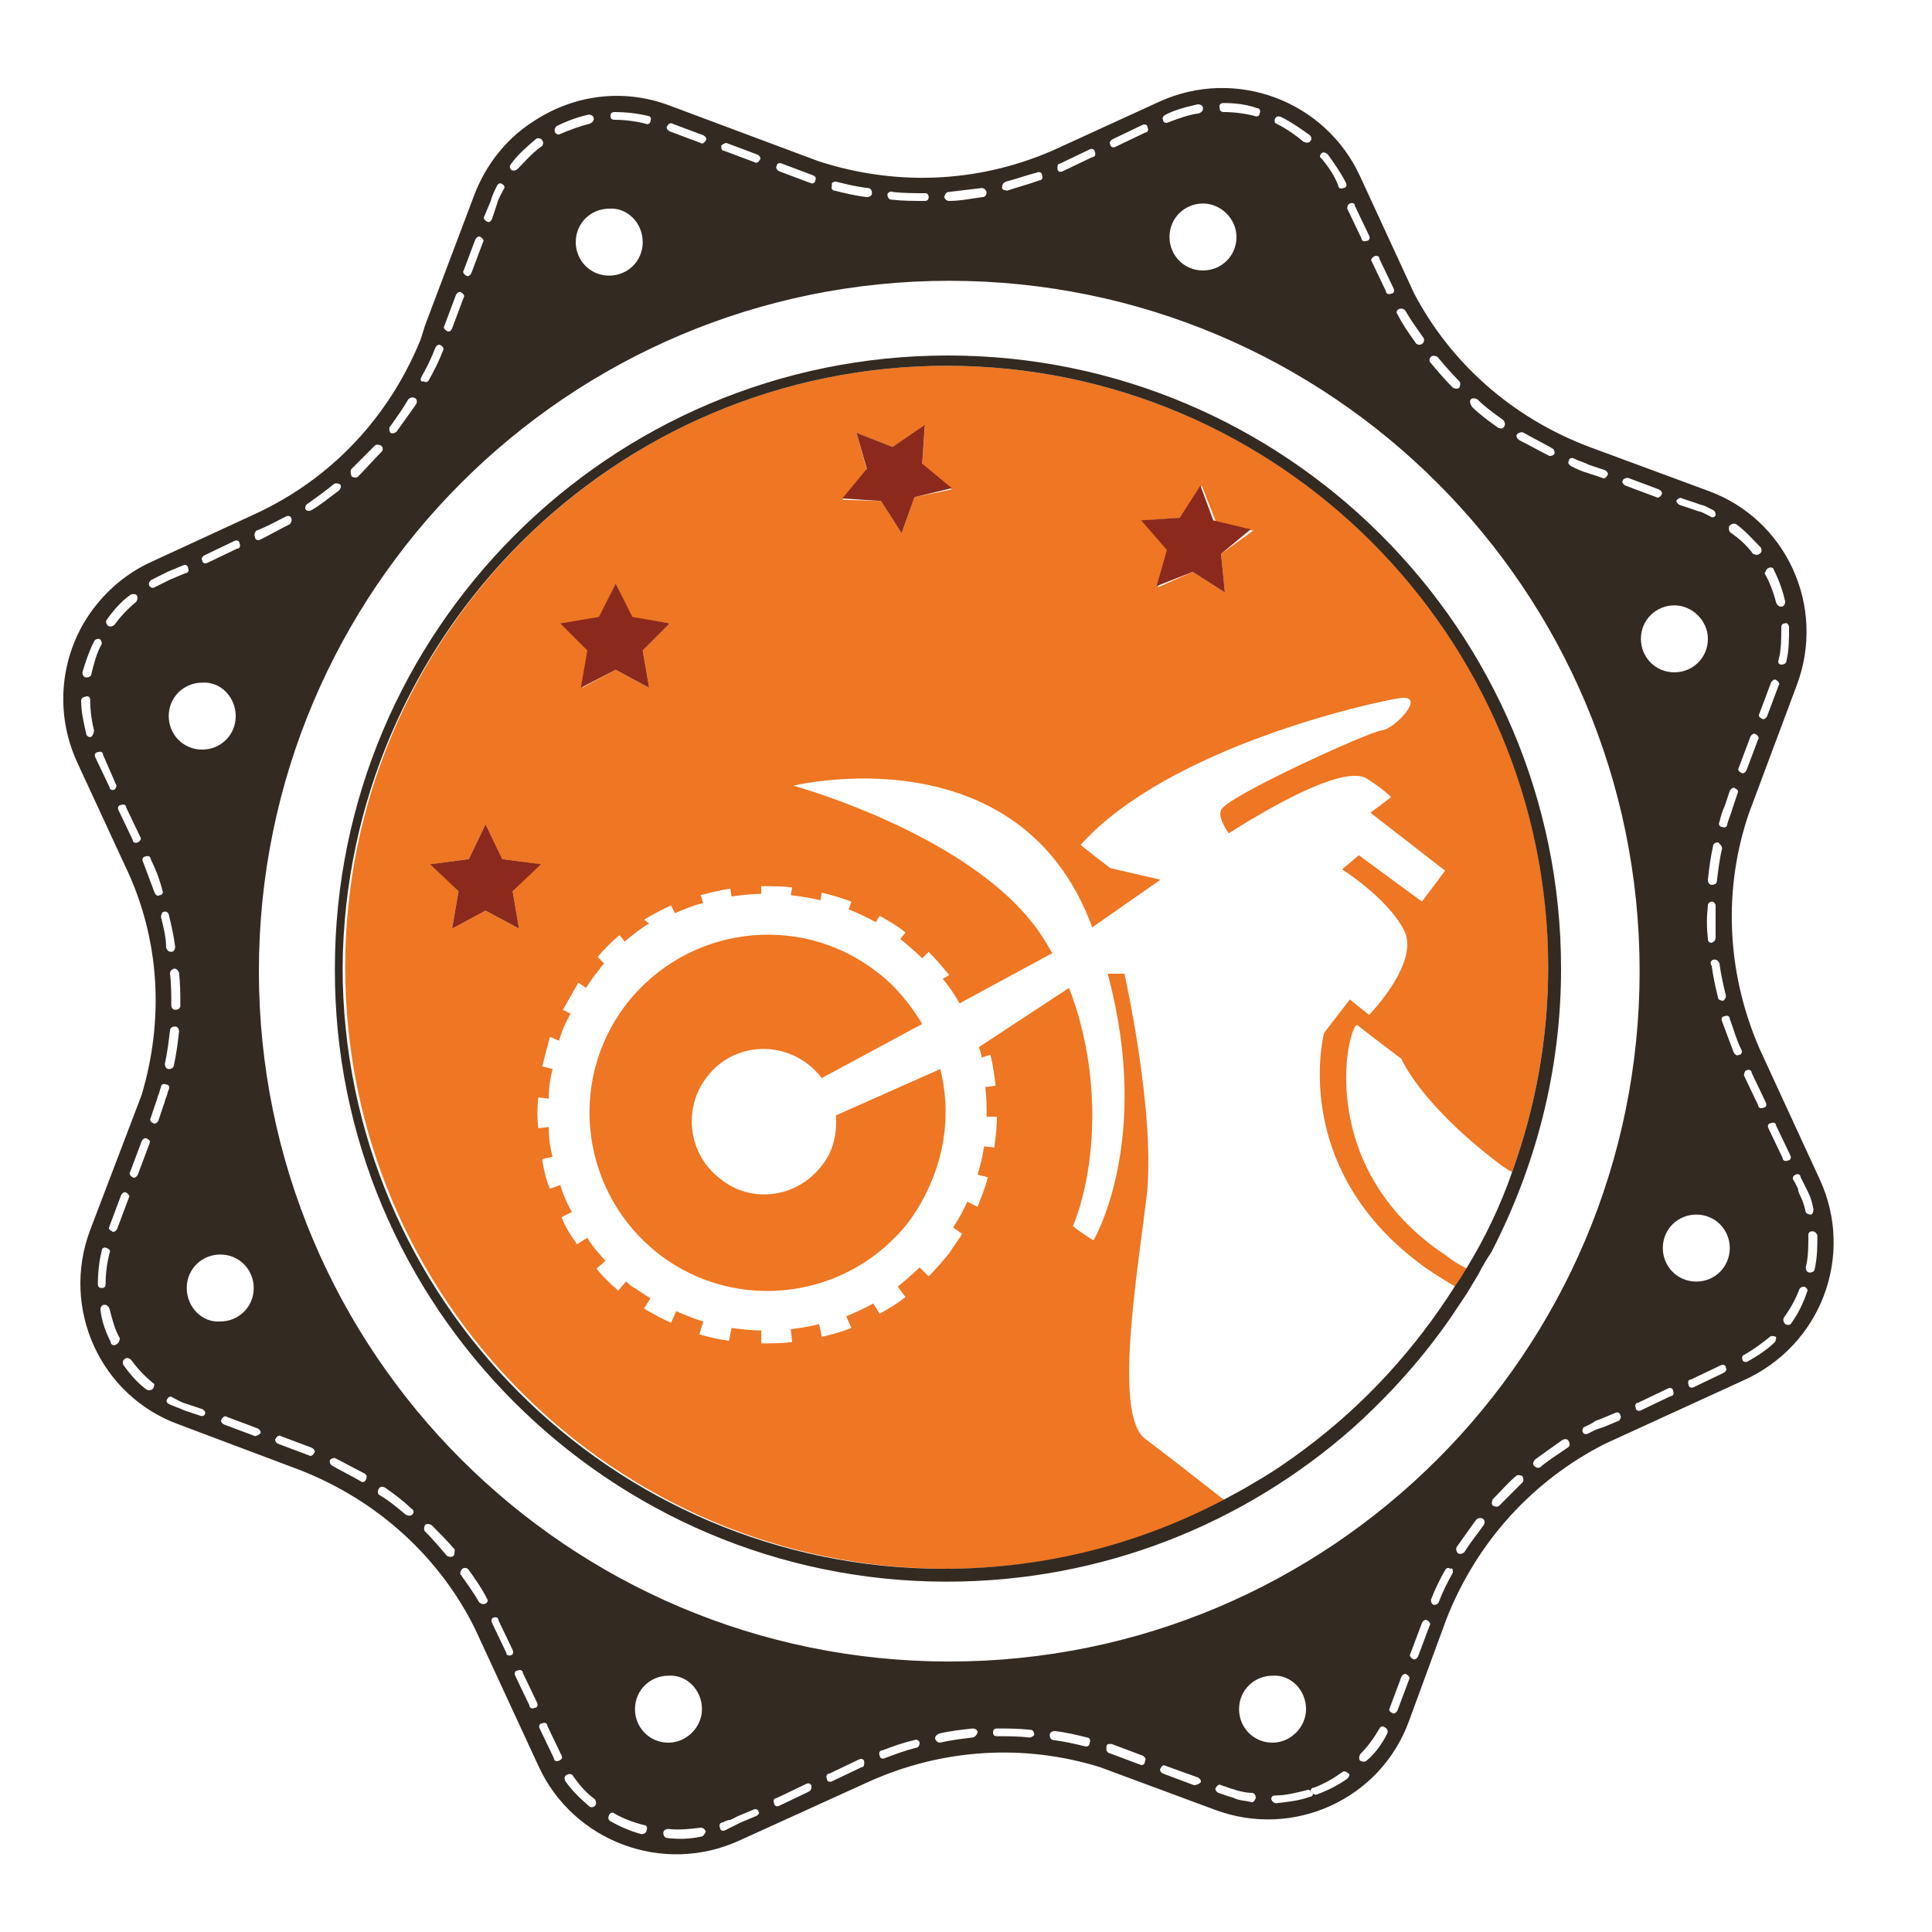 <?xml version="1.0" encoding="utf-8"?>
<!-- Generator: Adobe Illustrator 18.1.0, SVG Export Plug-In . SVG Version: 6.00 Build 0)  -->
<svg version="1.1" id="Layer_1" xmlns="http://www.w3.org/2000/svg" xmlns:xlink="http://www.w3.org/1999/xlink" x="0px" y="0px"
	 viewBox="0 0 150 150" enable-background="new 0 0 150 150" xml:space="preserve">
<g>
	<path fill="#EF7622" d="M101.5,112.6c-1.3,0.8-2.6,1.6-3.9,2.6C98.9,114.4,100.2,113.5,101.5,112.6z"/>
	<path fill="#EF7622" d="M62.7,82.6c0.4,0.3,0.8,0.7,1.1,1.1l7.8-4.2c-0.9-1.5-2.1-3-3.6-4.1c-6-4.6-14.7-3.5-19.4,2.6
		c-4.6,6-3.5,14.7,2.6,19.4c6,4.6,14.7,3.5,19.4-2.6C73.2,91.2,74,86.9,73,83l-8.1,3.6c0.1,1.4-0.2,2.8-1.1,3.9
		c-1.9,2.5-5.5,3-7.9,1c-2.5-1.9-2.9-5.5-1-7.9C56.7,81.2,60.2,80.7,62.7,82.6z"/>
	<path fill="#EF7622" d="M73.5,28.4c-25.8,0-46.7,21-46.7,46.7c0,25.8,21,46.7,46.7,46.7c7.8,0,15.2-1.9,21.6-5.3
		c-2.3-1.8-5-3.9-6.2-4.8c-2.4-1.8-0.7-12.2,0.1-18.6c0.8-6.4-1.7-17.5-1.7-17.5s0,0,0,0L86,75.6c3.5,13-1.1,20.7-1.1,20.7
		s-0.7-0.4-1.6-1.1c1.7-4.1,2.4-11.5-0.3-18.5l-7,4.6c0.1,0.3,0.2,0.5,0.2,0.8l0.7-0.2c0.2,0.8,0.3,1.6,0.4,2.4l-0.8,0.1
		c0.1,0.8,0.1,1.5,0.1,2.3l0.8,0c0,0.8-0.1,1.6-0.2,2.4L76.4,89c-0.1,0.8-0.3,1.5-0.5,2.2l0.8,0.2c-0.2,0.8-0.5,1.5-0.8,2.3
		l-0.8-0.4c-0.3,0.7-0.7,1.4-1.1,2l0.7,0.5c-0.3,0.5-0.7,1-1,1.5c-0.5,0.6-1,1.2-1.6,1.8l-0.7-0.7c-0.5,0.5-1.1,1-1.7,1.5l0.6,0.8
		c-0.6,0.5-1.3,0.9-2,1.3l-0.5-0.8c-0.7,0.4-1.4,0.7-2.1,1l0.4,0.9c-0.7,0.3-1.5,0.5-2.3,0.7l-0.2-1c-0.7,0.2-1.5,0.3-2.2,0.4l0.1,1
		c-0.8,0.1-1.6,0.1-2.4,0.1l0-1c-0.8,0-1.5-0.1-2.3-0.2l-0.2,1c-0.8-0.1-1.6-0.3-2.3-0.5l0.3-1c-0.7-0.2-1.4-0.5-2.1-0.8l-0.4,0.9
		c-0.7-0.3-1.4-0.7-2.1-1.1l0.5-0.8c-0.5-0.3-0.9-0.6-1.4-0.9c-0.2-0.1-0.3-0.3-0.5-0.4l-0.6,0.7c-0.6-0.5-1.2-1.1-1.7-1.7l0.7-0.6
		c-0.5-0.6-1-1.1-1.4-1.8l-0.8,0.5c-0.5-0.7-0.9-1.3-1.2-2.1l0.8-0.4c-0.4-0.7-0.7-1.4-0.9-2.1l-0.8,0.3c-0.3-0.7-0.5-1.5-0.6-2.3
		l0.8-0.2c-0.2-0.7-0.3-1.5-0.3-2.3l-0.8,0.1c-0.1-0.8-0.1-1.6,0-2.4l0.8,0.1c0-0.8,0.1-1.5,0.3-2.3l-0.8-0.2
		c0.2-0.8,0.4-1.6,0.6-2.3l0.7,0.3c0.2-0.7,0.5-1.4,0.9-2.1l-0.6-0.3c0.4-0.7,0.8-1.4,1.2-2.1l0.6,0.4c0.2-0.3,0.4-0.6,0.6-0.9
		c0.3-0.3,0.5-0.7,0.8-1l-0.5-0.5c0.5-0.6,1.1-1.2,1.7-1.7l0.4,0.5c0.6-0.5,1.2-1,1.9-1.4L50,71.4c0.7-0.4,1.4-0.8,2.1-1.1l0.3,0.6
		c0.7-0.3,1.4-0.6,2.2-0.8l-0.2-0.6c0.8-0.2,1.5-0.4,2.3-0.5l0.1,0.6c0.8-0.1,1.5-0.2,2.3-0.2l0-0.6c0.8,0,1.6,0,2.4,0.1l-0.1,0.6
		c0.8,0.1,1.5,0.2,2.3,0.4l0.1-0.6c0.8,0.2,1.5,0.4,2.3,0.7l-0.2,0.6c0.7,0.3,1.4,0.6,2.1,1l0.3-0.5c0.7,0.4,1.4,0.8,2,1.3l-0.4,0.5
		c0,0,0,0,0,0c0.6,0.5,1.2,1,1.7,1.5l0.5-0.5c0.6,0.6,1.1,1.2,1.6,1.8L73.2,76c0.5,0.6,0.9,1.2,1.3,1.9l7.2-3.9
		c-0.2-0.3-0.4-0.7-0.6-1C76.2,65,61.6,61,61.6,61S79.2,56.7,84.8,72l5.3-3.7l-3.9-0.9c0,0-1.7-1.3-2.3-1.8
		c6.8-7.6,22.7-11.1,24.8-11.4c2.1-0.3-0.4,2.4-1.4,2.5c-1,0.1-12.2,5.2-12.5,6.2c-0.2,0.5,0.2,1.2,0.6,1.8
		c4.4-2.8,9.3-5.3,10.8-4.2c1.4,0.9,1.8,1.4,1.8,1.4l-1.6,1.2l5.8,4.5l-1.8,2.4l-4.9-3.6l-1.3,1.1c0,0,3.5,2.2,4.8,4.7
		c1.3,2.5-2.7,6.6-2.7,6.6l-1.5-1.2l-2,2.6c0,0-2.7,10.2,7.3,17.8c0.9,0.7,1.9,1.3,2.9,1.9c0.3-0.5,0.6-0.9,0.9-1.4
		c-0.6-0.3-1.1-0.6-1.6-1c-10.6-7-7.5-18.4-6.9-17.9c0.6,0.5,3.4,2.6,3.4,2.6s1.4,3.4,7.4,8c0.4,0.3,0.8,0.6,1.2,0.8
		c1.8-5,2.8-10.3,2.8-15.9C120.3,49.4,99.3,28.4,73.5,28.4z M39.8,69.2l0.5,2.9l-2.6-1.4l-2.6,1.4l0.5-2.9l-2.1-2.1l2.9-0.4l1.3-2.7
		l1.3,2.7l2.9,0.4L39.8,69.2z M50.4,53.4L47.8,52l-2.6,1.4l0.5-2.9l-2.1-2.1l2.9-0.4l1.3-2.7l1.3,2.7l2.9,0.4l-2.1,2.1L50.4,53.4z
		 M71,38.6l-1,2.8l-1.6-2.5l-3-0.1l1.9-2.3l-0.8-2.9l2.8,1.1l2.5-1.6l-0.2,3l2.3,1.9L71,38.6z M95.1,46l-2.5-1.6l-2.7,1.2l0.8-2.9
		l-1.9-2.3l3-0.2l1.5-2.5l1.1,2.8l2.9,0.7L94.8,43L95.1,46z"/>
	<polygon fill="#8B2A1C" points="37.7,64 36.4,66.7 33.4,67.1 35.6,69.2 35.1,72.1 37.7,70.7 40.3,72.1 39.8,69.2 42,67.1 39,66.7 	
		"/>
	<polygon fill="#8B2A1C" points="49.1,47.9 47.8,45.3 46.5,47.9 43.5,48.4 45.6,50.5 45.1,53.4 47.8,52 50.4,53.4 49.9,50.5 
		52,48.4 	"/>
	<polygon fill="#8B2A1C" points="71.8,33 69.3,34.7 66.5,33.6 67.3,36.4 65.4,38.7 68.4,38.9 70,41.4 71,38.6 73.9,37.9 71.6,36 	
		"/>
	<polygon fill="#8B2A1C" points="94.2,40.4 93.2,37.7 91.6,40.2 88.6,40.4 90.6,42.7 89.8,45.5 92.6,44.4 95.1,46 94.8,43 
		97.1,41.1 	"/>
	<path fill="#332A22" d="M141.3,91.6l-4.7-10.2c-2.6-6-2.8-12.5-0.8-18.3l3.7-9.9c2.3-6.1-0.8-12.9-6.9-15.1l-9.2-3.4
		c-6.1-2.3-10.8-6.6-13.6-11.9l-4.2-9.1c-2.7-5.9-9.7-8.5-15.6-5.8l-8.3,3.8c-6,2.6-12.4,2.7-18.2,0.8L52,8.2
		c-3.7-1.4-7.6-0.8-10.7,1.3c-2,1.3-3.6,3.3-4.5,5.7l-3.7,9.8c-0.2,0.5-0.3,1-0.5,1.5c-2.4,5.8-6.8,10.7-13,13.5l-7.8,3.6
		c-2,0.9-3.6,2.3-4.8,4c-2.3,3.3-2.8,7.7-1,11.6l3.7,8C12.5,73,12.7,79.3,11,85L7,95.5c-2.3,6.1,0.8,12.9,6.9,15.1l9.3,3.5
		c6.2,2.4,11,6.9,13.7,12.4l4.9,10.6c2.7,5.9,9.7,8.5,15.6,5.8l9.9-4.5c5.9-2.7,12.3-3,18.1-1.2l8.9,3.3c6.1,2.3,12.9-0.8,15.1-6.9
		l2.9-7.9c2.4-6.1,6.8-10.8,12.3-13.6l10.7-4.9C141.4,104.5,144,97.5,141.3,91.6z M139.4,91.2c0.2-0.1,0.4,0,0.4,0.2l0.3,0.6
		c0.1,0.2,0.2,0.4,0.3,0.6c0.2,0.4,0.3,0.8,0.4,1.3c0,0.2-0.1,0.4-0.2,0.4c-0.2,0-0.4-0.1-0.4-0.2c-0.1-0.4-0.2-0.8-0.4-1.2
		c-0.1-0.2-0.2-0.4-0.2-0.6l-0.3-0.6C139.1,91.5,139.2,91.3,139.4,91.2z M135.6,83.1c0.2-0.1,0.4,0,0.4,0.2l1.1,2.3
		c0.1,0.2,0,0.4-0.2,0.4c-0.2,0.1-0.4,0-0.4-0.2l-1.1-2.3C135.4,83.3,135.5,83.1,135.6,83.1z M135.6,59.8c-0.1,0.2-0.3,0.3-0.4,0.2
		c-0.2-0.1-0.3-0.2-0.2-0.4l0.9-2.4c0.1-0.2,0.3-0.3,0.4-0.2c0.2,0.1,0.3,0.3,0.2,0.4L135.6,59.8z M137.2,55.6
		c-0.1,0.2-0.3,0.3-0.4,0.2c-0.2-0.1-0.3-0.2-0.2-0.4l0.9-2.4c0.1-0.2,0.3-0.3,0.4-0.2c0.2,0.1,0.3,0.3,0.2,0.4L137.2,55.6z
		 M138.9,48.7c0,0.9,0,1.8-0.2,2.6c0,0.2-0.2,0.3-0.4,0.3c-0.2,0-0.3-0.2-0.2-0.4c0.2-0.8,0.2-1.6,0.2-2.5c0-0.2,0.1-0.3,0.3-0.3
		C138.7,48.3,138.9,48.5,138.9,48.7z M137.3,44.1c0.2-0.1,0.4,0,0.4,0.1c0.4,0.8,0.7,1.6,0.9,2.5c0,0.2-0.1,0.4-0.3,0.4
		c-0.2,0-0.3-0.1-0.4-0.3c-0.2-0.8-0.5-1.6-0.9-2.3C137.1,44.4,137.1,44.2,137.3,44.1z M134.3,40.8c0.1-0.1,0.3-0.2,0.5-0.1
		c0.7,0.5,1.3,1.2,1.9,1.8c0.1,0.2,0.1,0.4-0.1,0.5c-0.1,0.1-0.3,0.1-0.5,0c-0.5-0.7-1.1-1.2-1.8-1.7
		C134.2,41.1,134.2,40.9,134.3,40.8z M133.9,62.6c0-0.1,0.1-0.2,0.1-0.3l0.1-0.3l0.2-0.6c0.1-0.2,0.3-0.3,0.4-0.2
		c0.2,0.1,0.3,0.2,0.2,0.4l-0.2,0.6l-0.1,0.3c0,0.1-0.1,0.2-0.1,0.3c-0.1,0.4-0.3,0.8-0.4,1.2c0,0.2-0.2,0.3-0.4,0.2
		c-0.2,0-0.3-0.2-0.2-0.4C133.6,63.4,133.7,63,133.9,62.6z M133.1,74.5c0.2,0,0.3,0.1,0.4,0.3c0.1,0.8,0.3,1.7,0.5,2.5
		c0,0.2-0.1,0.3-0.2,0.4c-0.2,0-0.4-0.1-0.4-0.2c-0.2-0.8-0.4-1.7-0.5-2.5C132.7,74.7,132.9,74.5,133.1,74.5z M132.6,72.9
		c-0.1-0.9-0.1-1.7,0-2.6c0-0.2,0.2-0.3,0.3-0.3c0.2,0,0.3,0.2,0.3,0.3c0,0.8,0,1.7,0,2.5c0,0.2-0.1,0.3-0.3,0.4
		C132.7,73.2,132.6,73.1,132.6,72.9z M133.7,65.9c-0.2,0.8-0.3,1.7-0.4,2.5c0,0.2-0.2,0.3-0.4,0.3c-0.2,0-0.3-0.2-0.3-0.4
		c0.1-0.9,0.2-1.7,0.4-2.6c0-0.2,0.2-0.3,0.4-0.3C133.6,65.6,133.7,65.7,133.7,65.9z M130.6,38.7l1.2,0.4c0.2,0.1,0.4,0.1,0.6,0.2
		c0.2,0.1,0.4,0.2,0.6,0.3c0.2,0.1,0.2,0.3,0.2,0.4c-0.1,0.2-0.3,0.2-0.4,0.1c-0.2-0.1-0.4-0.2-0.6-0.3c-0.2-0.1-0.4-0.1-0.6-0.2
		l-1.2-0.4c-0.2-0.1-0.3-0.3-0.2-0.4C130.3,38.7,130.5,38.6,130.6,38.7z M132.6,49.6c0,1.5-1.2,2.6-2.6,2.6c-1.5,0-2.6-1.2-2.6-2.6
		c0-1.5,1.2-2.6,2.6-2.6C131.4,47,132.6,48.2,132.6,49.6z M101.4,132.7c0,1.4-1.2,2.6-2.6,2.6c-1.5,0-2.6-1.2-2.6-2.6
		c0-1.5,1.2-2.6,2.6-2.6C100.2,130,101.4,131.2,101.4,132.7z M54.5,132.7c0,1.4-1.2,2.6-2.6,2.6c-1.5,0-2.6-1.2-2.6-2.6
		c0-1.5,1.2-2.6,2.6-2.6C53.3,130,54.5,131.2,54.5,132.7z M73.7,21.8c29.6,0,53.6,24,53.6,53.6c0,29.6-24,53.6-53.6,53.6
		c-29.6,0-53.6-24-53.6-53.6C20.1,45.8,44.1,21.8,73.7,21.8z M126.4,37.1l2.4,0.9c0.2,0.1,0.3,0.3,0.2,0.4c-0.1,0.2-0.3,0.3-0.4,0.2
		l-2.4-0.9c-0.2-0.1-0.3-0.3-0.2-0.4C126,37.2,126.2,37.1,126.4,37.1z M122.2,35.6c0.4,0.2,0.8,0.3,1.2,0.5l1.2,0.4
		c0.2,0.1,0.3,0.3,0.2,0.4c-0.1,0.2-0.3,0.3-0.4,0.2l-1.2-0.4c-0.4-0.1-0.8-0.3-1.2-0.5c-0.2-0.1-0.3-0.3-0.2-0.4
		C121.8,35.6,122,35.5,122.2,35.6z M117.8,33.7c0.1-0.1,0.3-0.2,0.5-0.1c0.7,0.4,1.5,0.8,2.2,1.2c0.2,0.1,0.2,0.3,0.2,0.4
		c-0.1,0.2-0.3,0.2-0.4,0.2c-0.8-0.4-1.5-0.8-2.3-1.2C117.7,34,117.7,33.8,117.8,33.7z M114.2,31c0.1-0.1,0.3-0.1,0.5,0
		c0.6,0.6,1.3,1.1,2,1.6c0.1,0.1,0.2,0.3,0.1,0.5c-0.1,0.2-0.3,0.2-0.5,0.1c-0.7-0.5-1.4-1-2-1.6C114.1,31.3,114.1,31.1,114.2,31z
		 M111.1,27.7c0.1-0.1,0.3-0.1,0.5,0c0.5,0.6,1.1,1.3,1.7,1.9c0.1,0.1,0.1,0.3,0,0.5c-0.1,0.1-0.3,0.1-0.5,0
		c-0.6-0.6-1.2-1.3-1.7-1.9C110.9,28,111,27.8,111.1,27.7z M108.6,24c0.2-0.1,0.4,0,0.5,0.1c0.4,0.7,0.9,1.4,1.4,2.1
		c0.1,0.1,0.1,0.4-0.1,0.5c-0.1,0.1-0.4,0.1-0.5-0.1c-0.5-0.7-1-1.4-1.4-2.2C108.4,24.3,108.4,24.1,108.6,24z M106.7,19.9
		c0.2-0.1,0.4,0,0.4,0.2l1.1,2.3c0.1,0.2,0,0.4-0.2,0.4c-0.2,0.1-0.4,0-0.4-0.2l-1.1-2.3C106.4,20.2,106.5,20,106.7,19.9z
		 M104.8,15.8c0.2-0.1,0.4,0,0.4,0.2l1.1,2.3c0.1,0.2,0,0.4-0.2,0.4c-0.2,0.1-0.4,0-0.4-0.2l-1.1-2.3
		C104.6,16.1,104.6,15.9,104.8,15.8z M102.6,11.9c0.1-0.1,0.3-0.1,0.5,0.1c0.5,0.7,1,1.4,1.4,2.2c0.1,0.2,0,0.4-0.2,0.4
		c-0.2,0.1-0.4,0-0.4-0.2c-0.3-0.8-0.8-1.5-1.3-2.1C102.4,12.2,102.5,12,102.6,11.9z M99,9.2C99.1,9,99.3,9,99.5,9.1
		c0.8,0.4,1.5,0.9,2.2,1.4c0.1,0.1,0.2,0.3,0,0.5c-0.1,0.1-0.3,0.1-0.5,0c-0.6-0.5-1.3-1-2.1-1.4C99,9.6,98.9,9.4,99,9.2z M95,8
		c0.9,0,1.8,0.1,2.6,0.4c0.2,0,0.3,0.2,0.2,0.4c0,0.2-0.2,0.3-0.4,0.2c-0.8-0.2-1.6-0.3-2.4-0.3c-0.2,0-0.3-0.1-0.3-0.3
		C94.6,8.1,94.8,8,95,8z M96,18.4c0,1.5-1.2,2.6-2.6,2.6c-1.5,0-2.6-1.2-2.6-2.6c0-1.5,1.2-2.6,2.6-2.6C94.8,15.8,96,17,96,18.4z
		 M90.5,8.9c0.8-0.4,1.6-0.6,2.5-0.8c0.2,0,0.4,0.1,0.4,0.3c0,0.2-0.1,0.3-0.3,0.4c-0.8,0.1-1.6,0.4-2.4,0.7c-0.2,0.1-0.4,0-0.4-0.2
		C90.2,9.2,90.3,9,90.5,8.9z M86.4,10.8l2.3-1.1c0.2-0.1,0.4,0,0.4,0.2c0.1,0.2,0,0.4-0.2,0.4l-2.3,1.1c-0.2,0.1-0.4,0-0.4-0.2
		C86.1,11.1,86.2,10.9,86.4,10.8z M82.3,12.7l2.3-1.1c0.2-0.1,0.4,0,0.4,0.2c0.1,0.2,0,0.4-0.2,0.4l-2.3,1.1c-0.2,0.1-0.4,0-0.4-0.2
		C82.1,12.9,82.1,12.7,82.3,12.7z M78.1,14.1c0.8-0.2,1.6-0.5,2.4-0.7c0.2-0.1,0.4,0,0.4,0.2c0.1,0.2,0,0.4-0.2,0.4
		c-0.8,0.3-1.6,0.5-2.5,0.8c-0.2,0-0.4-0.1-0.4-0.2C77.8,14.3,77.9,14.2,78.1,14.1z M73.7,14.9c0.8-0.1,1.7-0.2,2.5-0.3
		c0.2,0,0.3,0.1,0.4,0.3c0,0.2-0.1,0.4-0.3,0.4c-0.8,0.1-1.7,0.3-2.6,0.3c-0.2,0-0.3-0.1-0.4-0.3C73.4,15,73.5,14.9,73.7,14.9z
		 M69.3,14.9c0.8,0.1,1.7,0.1,2.5,0.1c0.2,0,0.3,0.1,0.3,0.3c0,0.2-0.1,0.3-0.3,0.3c-0.9,0-1.7,0-2.6-0.1c-0.2,0-0.3-0.2-0.3-0.4
		C68.9,15,69.1,14.8,69.3,14.9z M64.9,14.1c0.8,0.2,1.6,0.4,2.5,0.5c0.2,0,0.3,0.2,0.3,0.4c0,0.2-0.2,0.3-0.4,0.3
		c-0.9-0.1-1.7-0.3-2.5-0.5c-0.2,0-0.3-0.2-0.2-0.4C64.5,14.2,64.7,14.1,64.9,14.1z M60.7,12.7l2.4,0.9c0.2,0.1,0.3,0.2,0.2,0.4
		c0,0.2-0.2,0.3-0.4,0.2l-2.4-0.9c-0.2-0.1-0.3-0.3-0.2-0.4C60.3,12.7,60.5,12.6,60.7,12.7z M56.4,11.1l2.4,0.9
		c0.2,0.1,0.3,0.3,0.2,0.4c-0.1,0.2-0.3,0.3-0.4,0.2l-2.4-0.9C56,11.7,56,11.5,56,11.3C56.1,11.2,56.3,11.1,56.4,11.1z M52.2,9.6
		l2.4,0.9c0.2,0.1,0.3,0.3,0.2,0.4c-0.1,0.2-0.3,0.3-0.4,0.2L52,10.2c-0.2-0.1-0.3-0.3-0.2-0.4C51.9,9.6,52.1,9.5,52.2,9.6z
		 M47.7,8.7c0.9,0,1.8,0.1,2.6,0.3c0.2,0,0.3,0.2,0.2,0.4c0,0.2-0.2,0.3-0.4,0.2c-0.8-0.2-1.6-0.3-2.4-0.3c-0.2,0-0.3-0.1-0.3-0.3
		C47.4,8.8,47.5,8.7,47.7,8.7z M49.9,18.8c0,1.5-1.2,2.6-2.6,2.6c-1.5,0-2.6-1.2-2.6-2.6c0-1.5,1.2-2.6,2.6-2.6
		C48.7,16.1,49.9,17.3,49.9,18.8z M43.2,9.8c0.8-0.4,1.6-0.7,2.5-0.9c0.2,0,0.4,0.1,0.4,0.3c0,0.2-0.1,0.3-0.3,0.4
		c-0.8,0.2-1.6,0.5-2.3,0.8c-0.2,0.1-0.3,0-0.4-0.1C43,10.1,43.1,9.9,43.2,9.8z M39.7,12.7c0.5-0.7,1.2-1.3,1.9-1.9
		c0.1-0.1,0.4-0.1,0.5,0.1c0.1,0.1,0.1,0.4-0.1,0.5c-0.7,0.5-1.2,1.1-1.8,1.7c-0.1,0.1-0.3,0.2-0.5,0.1
		C39.6,13.1,39.5,12.9,39.7,12.7z M38.1,15.6c0.1-0.4,0.3-0.8,0.5-1.2c0.1-0.2,0.3-0.2,0.4-0.1c0.2,0.1,0.2,0.3,0.1,0.4
		c-0.2,0.4-0.4,0.7-0.5,1.1L38.2,17c-0.1,0.2-0.2,0.3-0.4,0.2c-0.2-0.1-0.3-0.3-0.2-0.4L38.1,15.6z M36.9,18.6
		c0.1-0.2,0.3-0.3,0.4-0.2c0.2,0.1,0.3,0.3,0.2,0.4l-0.9,2.4c-0.1,0.2-0.3,0.3-0.4,0.2c-0.2-0.1-0.3-0.3-0.2-0.4L36.9,18.6z
		 M35.4,22.9c0.1-0.2,0.3-0.3,0.4-0.2c0.2,0.1,0.3,0.3,0.2,0.4l-0.9,2.4c-0.1,0.2-0.2,0.3-0.4,0.2c-0.2-0.1-0.3-0.3-0.2-0.4
		L35.4,22.9z M32.7,29.3c0.4-0.7,0.8-1.5,1.1-2.3c0.1-0.2,0.3-0.3,0.4-0.2c0.2,0.1,0.3,0.3,0.2,0.4c-0.3,0.8-0.7,1.6-1.1,2.3
		c-0.1,0.2-0.3,0.2-0.4,0.1C32.7,29.7,32.6,29.5,32.7,29.3z M30.3,33.1c0.5-0.7,1-1.4,1.4-2.1c0.1-0.1,0.3-0.2,0.5-0.1
		c0.2,0.1,0.2,0.3,0.1,0.5c-0.5,0.7-1,1.4-1.5,2.1c-0.1,0.1-0.3,0.2-0.5,0.1C30.2,33.4,30.2,33.2,30.3,33.1z M27.3,36.4
		c0.6-0.6,1.2-1.2,1.8-1.8c0.1-0.1,0.3-0.1,0.5,0c0.1,0.1,0.2,0.3,0,0.5c-0.6,0.6-1.2,1.3-1.8,1.9c-0.1,0.1-0.3,0.1-0.5,0
		C27.2,36.7,27.2,36.5,27.3,36.4z M23.9,39.1c0.7-0.5,1.4-1,2-1.5c0.1-0.1,0.3-0.1,0.5,0c0.1,0.1,0.1,0.3-0.1,0.5
		c-0.7,0.5-1.4,1.1-2.1,1.5c-0.2,0.1-0.4,0.1-0.5-0.1C23.7,39.4,23.7,39.2,23.9,39.1z M19.9,41.2c0.8-0.3,1.5-0.7,2.3-1.1
		c0.2-0.1,0.4,0,0.4,0.1c0.1,0.2,0,0.4-0.1,0.5c-0.8,0.4-1.5,0.8-2.3,1.2c-0.2,0.1-0.4,0-0.4-0.2C19.7,41.5,19.8,41.3,19.9,41.2z
		 M15.9,43.1l2.3-1.1c0.2-0.1,0.4,0,0.4,0.2c0.1,0.2,0,0.4-0.2,0.4l-2.3,1.1c-0.2,0.1-0.4,0-0.4-0.2C15.6,43.4,15.7,43.2,15.9,43.1z
		 M18.3,55.6c0,1.5-1.2,2.6-2.6,2.6c-1.5,0-2.6-1.2-2.6-2.6c0-1.5,1.2-2.6,2.6-2.6C17.1,52.9,18.3,54.1,18.3,55.6z M13.2,80
		c0-0.2,0.2-0.3,0.4-0.3c0.2,0,0.3,0.2,0.3,0.4c-0.1,0.9-0.2,1.7-0.4,2.6c0,0.2-0.2,0.3-0.4,0.3c-0.2,0-0.3-0.2-0.3-0.4
		C13,81.7,13.1,80.8,13.2,80z M12.5,71.2c0-0.2,0.1-0.4,0.2-0.4c0.2-0.1,0.4,0.1,0.4,0.2c0.2,0.8,0.4,1.7,0.5,2.5
		c0,0.2-0.1,0.4-0.3,0.4c-0.2,0-0.3-0.1-0.4-0.3C12.9,72.8,12.7,72,12.5,71.2z M13.6,78.4c-0.2,0-0.3-0.2-0.3-0.3
		c0-0.8,0-1.7-0.1-2.5c0-0.2,0.1-0.3,0.3-0.4c0.2,0,0.3,0.1,0.4,0.3c0.1,0.9,0.1,1.7,0.1,2.6C14,78.3,13.8,78.4,13.6,78.4z M11.8,45
		c0.2-0.1,0.4-0.2,0.6-0.3l0.6-0.3l1.2-0.5c0.2-0.1,0.4,0,0.4,0.2c0.1,0.2,0,0.4-0.2,0.4l-1.2,0.5l-0.6,0.3
		c-0.2,0.1-0.4,0.2-0.6,0.3c-0.2,0.1-0.3,0-0.4-0.1C11.5,45.3,11.6,45.1,11.8,45z M8.3,48.1c0.5-0.7,1.1-1.4,1.8-1.9
		c0.1-0.1,0.4-0.1,0.5,0c0.1,0.1,0.1,0.3,0,0.5c-0.6,0.5-1.2,1.1-1.7,1.8c-0.1,0.1-0.3,0.2-0.5,0.1C8.2,48.4,8.2,48.2,8.3,48.1z
		 M7.3,49.8c0.1-0.2,0.3-0.2,0.4-0.2c0.2,0.1,0.2,0.3,0.2,0.4c-0.4,0.7-0.6,1.5-0.8,2.3c0,0.2-0.2,0.3-0.4,0.3
		c-0.2,0-0.3-0.2-0.3-0.4C6.6,51.5,6.9,50.6,7.3,49.8z M7.1,57.2c-0.2,0.1-0.4-0.1-0.4-0.2c-0.2-0.9-0.4-1.7-0.4-2.6
		c0-0.2,0.2-0.3,0.3-0.3C6.8,54,7,54.1,7,54.3c0,0.8,0.1,1.6,0.3,2.4C7.3,56.9,7.2,57.1,7.1,57.2z M8.9,61.3c-0.2,0.1-0.4,0-0.4-0.2
		l-1.1-2.3c-0.1-0.2,0-0.4,0.2-0.4c0.2-0.1,0.4,0,0.4,0.2L9,60.9C9.1,61,9,61.2,8.9,61.3z M10.7,65.4c-0.2,0.1-0.4,0-0.4-0.2
		l-1.1-2.3c-0.1-0.2,0-0.4,0.2-0.4c0.2-0.1,0.4,0,0.4,0.2l1.1,2.3C11,65.1,10.9,65.3,10.7,65.4z M12,69.3c-0.3-0.8-0.6-1.6-0.9-2.4
		c-0.1-0.2,0-0.4,0.2-0.4c0.2-0.1,0.4,0,0.4,0.2c0.4,0.8,0.7,1.6,0.9,2.4c0.1,0.2,0,0.4-0.2,0.4C12.2,69.6,12.1,69.5,12,69.3z
		 M11,88.6c0.1-0.2,0.3-0.3,0.4-0.2c0.2,0.1,0.3,0.2,0.2,0.4l-0.9,2.4c-0.1,0.2-0.3,0.3-0.4,0.2c-0.2-0.1-0.3-0.3-0.2-0.4L11,88.6z
		 M9.4,92.8c0.1-0.2,0.3-0.3,0.4-0.2c0.2,0.1,0.3,0.3,0.2,0.4l-0.9,2.4c-0.1,0.2-0.3,0.3-0.4,0.2c-0.2-0.1-0.3-0.2-0.2-0.4L9.4,92.8
		z M7.6,99.7c0-0.9,0.1-1.8,0.3-2.6c0-0.2,0.2-0.3,0.4-0.2c0.2,0.1,0.3,0.2,0.2,0.4c-0.2,0.8-0.3,1.6-0.3,2.4c0,0.2-0.1,0.3-0.3,0.3
		C7.7,100,7.6,99.9,7.6,99.7z M9,104.4c-0.2,0.1-0.4,0-0.4-0.2c-0.4-0.8-0.7-1.6-0.8-2.5c0-0.2,0.1-0.4,0.3-0.4
		c0.2,0,0.3,0.1,0.4,0.3c0.2,0.8,0.4,1.6,0.8,2.3C9.3,104.1,9.2,104.3,9,104.4z M11.9,107.8c-0.1,0.1-0.3,0.2-0.5,0.1
		c-0.7-0.5-1.3-1.2-1.8-1.9c-0.1-0.1-0.1-0.4,0.1-0.5c0.1-0.1,0.3-0.1,0.5,0.1c0.5,0.7,1.1,1.3,1.7,1.8
		C12,107.4,12,107.6,11.9,107.8z M12.7,85.8L12.3,87c-0.1,0.2-0.3,0.3-0.4,0.2c-0.2-0.1-0.3-0.2-0.2-0.4l0.4-1.2
		c0.1-0.2,0.1-0.4,0.2-0.6c0.1-0.2,0.1-0.4,0.2-0.6c0-0.2,0.2-0.3,0.4-0.2c0.2,0,0.3,0.2,0.2,0.4C13,84.8,13,85,12.9,85.2
		C12.8,85.4,12.8,85.6,12.7,85.8z M15.5,109.9l-1.2-0.4c-0.4-0.2-0.8-0.3-1.2-0.5c-0.2-0.1-0.2-0.3-0.1-0.4c0.1-0.2,0.3-0.2,0.4-0.1
		c0.4,0.2,0.7,0.4,1.1,0.5l1.2,0.4c0.2,0.1,0.3,0.3,0.2,0.4C15.9,109.9,15.7,110,15.5,109.9z M14.5,100c0-1.5,1.2-2.6,2.6-2.6
		c1.5,0,2.6,1.2,2.6,2.6c0,1.5-1.2,2.6-2.6,2.6C15.7,102.7,14.5,101.5,14.5,100z M19.8,111.5l-2.4-0.9c-0.2-0.1-0.3-0.3-0.2-0.4
		c0.1-0.2,0.3-0.3,0.4-0.2l2.4,0.9c0.2,0.1,0.3,0.3,0.2,0.4C20.1,111.4,19.9,111.5,19.8,111.5z M24,113c-0.8-0.3-1.6-0.6-2.4-0.9
		c-0.2-0.1-0.3-0.3-0.2-0.4c0.1-0.2,0.3-0.3,0.4-0.2c0.8,0.3,1.6,0.6,2.4,0.9c0.2,0.1,0.3,0.3,0.2,0.4C24.3,113,24.1,113.1,24,113z
		 M28.4,114.9c-0.1,0.2-0.3,0.2-0.4,0.1c-0.7-0.4-1.5-0.8-2.2-1.2c-0.2-0.1-0.2-0.3-0.2-0.4c0.1-0.2,0.3-0.2,0.4-0.2
		c0.8,0.4,1.5,0.8,2.3,1.2C28.5,114.5,28.5,114.7,28.4,114.9z M32,117.6c-0.1,0.1-0.3,0.1-0.5,0c-0.6-0.5-1.3-1.1-2-1.5
		c-0.2-0.1-0.2-0.3-0.1-0.5c0.1-0.2,0.3-0.2,0.5-0.1c0.7,0.5,1.4,1,2,1.6C32.1,117.2,32.2,117.4,32,117.6z M35.2,120.8
		c-0.1,0.1-0.3,0.1-0.5,0c-0.5-0.6-1.1-1.3-1.7-1.9c-0.1-0.1-0.1-0.3,0-0.5c0.1-0.1,0.3-0.1,0.5,0c0.6,0.6,1.2,1.2,1.8,1.9
		C35.3,120.5,35.3,120.7,35.2,120.8z M37.7,124.5c-0.2,0.1-0.4,0-0.5-0.1c-0.4-0.7-0.9-1.4-1.4-2.1c-0.1-0.1-0.1-0.3,0.1-0.5
		c0.1-0.1,0.4-0.1,0.5,0.1c0.5,0.7,1,1.4,1.4,2.2C37.9,124.2,37.9,124.4,37.7,124.5z M39.7,128.5c-0.2,0.1-0.4,0-0.4-0.2l-1.1-2.3
		c-0.1-0.2,0-0.4,0.1-0.4c0.2-0.1,0.4,0,0.4,0.2l1.1,2.3C39.9,128.3,39.8,128.5,39.7,128.5z M41.5,132.6c-0.2,0.1-0.4,0-0.4-0.2
		l-1.1-2.3c-0.1-0.2,0-0.4,0.2-0.4c0.2-0.1,0.4,0,0.4,0.2l1.1,2.3C41.8,132.4,41.7,132.6,41.5,132.6z M43.4,136.7
		c-0.2,0.1-0.4,0-0.4-0.2l-1.1-2.3c-0.1-0.2,0-0.4,0.2-0.4c0.2-0.1,0.4,0,0.4,0.2l1.1,2.3C43.7,136.5,43.6,136.6,43.4,136.7z
		 M46.2,140.2c-0.1,0.1-0.3,0.2-0.5,0c-0.7-0.6-1.3-1.2-1.8-1.9c-0.1-0.2-0.1-0.4,0.1-0.5c0.2-0.1,0.4-0.1,0.5,0.1
		c0.5,0.7,1,1.3,1.7,1.8C46.3,139.9,46.3,140.1,46.2,140.2z M49.8,142.4c-0.8-0.2-1.7-0.6-2.4-1c-0.2-0.1-0.2-0.3-0.1-0.5
		c0.1-0.2,0.3-0.2,0.4-0.1c0.7,0.4,1.5,0.7,2.3,0.9c0.2,0,0.3,0.2,0.2,0.4C50.2,142.3,50,142.4,49.8,142.4z M54.4,142.6
		c-0.9,0.2-1.8,0.2-2.6,0.1c-0.2,0-0.3-0.2-0.3-0.4c0-0.2,0.2-0.3,0.4-0.3c0.8,0.1,1.7,0,2.5-0.1c0.2,0,0.3,0.1,0.4,0.3
		C54.7,142.4,54.6,142.6,54.4,142.6z M58.7,141l-1.2,0.5l-0.6,0.3c-0.2,0.1-0.4,0.2-0.6,0.3c-0.2,0.1-0.4,0-0.4-0.2
		c-0.1-0.2,0-0.4,0.2-0.4c0.2-0.1,0.4-0.2,0.6-0.2l0.6-0.3l1.2-0.5c0.2-0.1,0.4,0,0.4,0.2C59,140.7,58.9,140.9,58.7,141z
		 M62.8,139.1l-2.3,1.1c-0.2,0.1-0.4,0-0.4-0.2c-0.1-0.2,0-0.4,0.2-0.4l2.3-1.1c0.2-0.1,0.4,0,0.4,0.2C63,138.8,63,139,62.8,139.1z
		 M66.9,137.2l-2.3,1.1c-0.2,0.1-0.4,0-0.4-0.2c-0.1-0.2,0-0.4,0.2-0.4l2.3-1.1c0.2-0.1,0.4,0,0.4,0.2
		C67.1,137,67.1,137.2,66.9,137.2z M71.1,135.7c-0.8,0.2-1.6,0.5-2.4,0.8c-0.2,0.1-0.4,0-0.4-0.2c-0.1-0.2,0-0.4,0.2-0.4
		c0.8-0.3,1.6-0.6,2.5-0.8c0.2-0.1,0.4,0.1,0.4,0.2C71.4,135.5,71.3,135.7,71.1,135.7z M75.5,134.9c-0.8,0.1-1.7,0.2-2.5,0.4
		c-0.2,0-0.3-0.1-0.4-0.3c0-0.2,0.1-0.3,0.3-0.4c0.8-0.2,1.7-0.3,2.6-0.4c0.2,0,0.4,0.1,0.4,0.3C75.8,134.8,75.6,134.9,75.5,134.9z
		 M79.9,134.9c-0.8-0.1-1.7-0.1-2.5-0.1c-0.2,0-0.3-0.1-0.3-0.3c0-0.2,0.1-0.3,0.3-0.3c0.9,0,1.7,0,2.6,0.1c0.2,0,0.3,0.2,0.3,0.4
		C80.2,134.8,80.1,134.9,79.9,134.9z M84.3,135.6c-0.8-0.2-1.7-0.4-2.5-0.5c-0.2,0-0.3-0.2-0.3-0.4c0-0.2,0.2-0.3,0.4-0.3
		c0.9,0.1,1.7,0.3,2.5,0.5c0.2,0,0.3,0.2,0.2,0.4C84.6,135.5,84.5,135.6,84.3,135.6z M88.5,137l-2.4-0.9c-0.1,0-0.1-0.1-0.2-0.2
		c0-0.1,0-0.2,0-0.3c0-0.1,0.1-0.2,0.2-0.2c0.1,0,0.2,0,0.2,0l2.4,0.9c0.2,0.1,0.3,0.3,0.2,0.4C88.9,137,88.7,137.1,88.5,137z
		 M92.7,138.6l-2.4-0.9c-0.2-0.1-0.3-0.3-0.2-0.4c0.1-0.2,0.2-0.3,0.4-0.2L93,138c0.2,0.1,0.3,0.3,0.2,0.4
		C93.1,138.5,92.9,138.6,92.7,138.6z M97.1,139.9c-0.4-0.1-0.9-0.1-1.3-0.3c-0.2-0.1-0.4-0.1-0.6-0.2c-0.1,0-0.2-0.1-0.3-0.1
		l-0.3-0.1c-0.2-0.1-0.3-0.3-0.2-0.4c0.1-0.2,0.3-0.3,0.4-0.2l0.3,0.1c0.1,0,0.2,0.1,0.3,0.1c0.2,0.1,0.4,0.1,0.6,0.2
		c0.4,0.1,0.8,0.2,1.2,0.2c0.2,0,0.3,0.2,0.3,0.4C97.4,139.8,97.3,140,97.1,139.9z M104.6,138.1c-0.7,0.5-1.5,0.9-2.3,1.2
		c-0.2,0.1-0.4,0-0.4-0.2c0.1,0.2,0,0.4-0.2,0.4c-0.8,0.3-1.7,0.4-2.6,0.5c-0.2,0-0.3-0.1-0.4-0.3c0-0.2,0.1-0.3,0.3-0.3
		c0.8,0,1.6-0.2,2.4-0.4c0.2-0.1,0.4,0,0.4,0.2c-0.1-0.2,0-0.4,0.2-0.4c0.8-0.3,1.5-0.7,2.2-1.2c0.1-0.1,0.3-0.1,0.5,0.1
		C104.8,137.7,104.8,137.9,104.6,138.1z M107.7,134.6c-0.4,0.8-0.9,1.5-1.6,2.1c-0.1,0.1-0.3,0.1-0.5,0c-0.1-0.1-0.1-0.3,0-0.5
		c0.6-0.6,1.1-1.3,1.5-2c0.1-0.2,0.3-0.2,0.4-0.1C107.7,134.2,107.8,134.4,107.7,134.6z M108.5,132.8c-0.1,0.2-0.3,0.3-0.4,0.2
		c-0.2-0.1-0.3-0.2-0.2-0.4l0.9-2.4c0.1-0.2,0.3-0.3,0.4-0.2c0.2,0.1,0.3,0.3,0.2,0.4L108.5,132.8z M110.1,128.6
		c-0.1,0.2-0.3,0.3-0.4,0.2c-0.2-0.1-0.3-0.3-0.2-0.4l0.9-2.4c0.1-0.2,0.3-0.3,0.4-0.2c0.2,0.1,0.3,0.3,0.2,0.4L110.1,128.6z
		 M112.8,122.1c-0.4,0.7-0.8,1.5-1.1,2.3c-0.1,0.2-0.3,0.2-0.4,0.2c-0.2-0.1-0.2-0.3-0.2-0.4c0.3-0.8,0.7-1.6,1.1-2.3
		c0.1-0.2,0.3-0.2,0.4-0.1C112.8,121.7,112.8,121.9,112.8,122.1z M115.2,118.4c-0.5,0.7-1,1.3-1.5,2.1c-0.1,0.1-0.3,0.2-0.5,0.1
		c-0.1-0.1-0.2-0.3-0.1-0.5c0.5-0.7,1-1.4,1.5-2.1c0.1-0.1,0.3-0.2,0.5-0.1C115.3,118,115.3,118.2,115.2,118.4z M118.2,115.1
		c-0.6,0.6-1.2,1.2-1.8,1.8c-0.1,0.1-0.3,0.1-0.5,0c-0.1-0.1-0.1-0.3,0-0.5c0.6-0.6,1.2-1.3,1.8-1.8c0.1-0.1,0.3-0.1,0.5,0
		C118.3,114.8,118.3,115,118.2,115.1z M121.7,112.4c-0.7,0.5-1.4,0.9-2.1,1.5c-0.1,0.1-0.3,0.1-0.5-0.1c-0.1-0.1-0.1-0.3,0.1-0.5
		c0.7-0.5,1.4-1,2.1-1.5c0.2-0.1,0.4-0.1,0.5,0.1C121.9,112.1,121.9,112.3,121.7,112.4z M125.7,110.3l-1.2,0.5l-0.3,0.1l-0.3,0.1
		c-0.2,0.1-0.4,0.2-0.6,0.3c-0.2,0.1-0.4,0-0.4-0.1c-0.1-0.1,0-0.4,0.1-0.4c0.2-0.1,0.4-0.2,0.6-0.3l0.3-0.2l0.3-0.1l1.2-0.5
		c0.2-0.1,0.4,0,0.4,0.2C125.9,110,125.8,110.2,125.7,110.3z M129.7,108.4l-2.3,1.1c-0.2,0.1-0.4,0-0.4-0.2c-0.1-0.2,0-0.4,0.2-0.4
		l2.3-1.1c0.2-0.1,0.4,0,0.4,0.2C130,108.2,129.9,108.4,129.7,108.4z M133.8,106.6l-2.3,1.1c-0.2,0.1-0.4,0-0.4-0.2
		c-0.1-0.2,0-0.4,0.2-0.4l2.3-1.1c0.2-0.1,0.4,0,0.4,0.2C134.1,106.3,134,106.5,133.8,106.6z M131.7,99.5c-1.5,0-2.6-1.2-2.6-2.6
		c0-1.5,1.2-2.6,2.6-2.6c1.5,0,2.6,1.2,2.6,2.6C134.3,98.3,133.2,99.5,131.7,99.5z M134.6,81.7c-0.3-0.8-0.6-1.6-0.9-2.4
		c-0.1-0.2,0-0.4,0.2-0.4c0.2-0.1,0.4,0,0.4,0.2c0.3,0.8,0.5,1.6,0.9,2.4c0.1,0.2,0,0.4-0.2,0.4C134.9,82,134.7,81.9,134.6,81.7z
		 M137.8,104.2c-0.6,0.6-1.4,1.1-2.1,1.5c-0.2,0.1-0.4,0-0.4-0.1c-0.1-0.2,0-0.4,0.1-0.4c0.7-0.4,1.4-0.9,2-1.4
		c0.1-0.1,0.3-0.1,0.5,0C137.9,103.8,137.9,104.1,137.8,104.2z M137.3,87.6c-0.1-0.2,0-0.4,0.2-0.4c0.2-0.1,0.4,0,0.4,0.2l1.1,2.3
		c0.1,0.2,0,0.4-0.2,0.4c-0.2,0.1-0.4,0-0.4-0.2L137.3,87.6z M139.1,102.7c-0.1,0.2-0.3,0.2-0.5,0.1c-0.1-0.1-0.2-0.3-0.1-0.5
		c0.5-0.7,0.9-1.4,1.2-2.2c0.1-0.2,0.3-0.2,0.4-0.2c0.2,0.1,0.3,0.3,0.2,0.4C140,101.2,139.6,102,139.1,102.7z M140.9,98.5
		c0,0.2-0.2,0.3-0.4,0.3c-0.2,0-0.3-0.2-0.3-0.4c0.2-0.8,0.2-1.6,0.2-2.5c0-0.2,0.1-0.3,0.3-0.3c0.2,0,0.3,0.1,0.4,0.3
		C141.1,96.7,141.1,97.6,140.9,98.5z"/>
	<path fill="#332A22" d="M73.5,122.8c12.1,0,23.1-4.5,31.5-11.9c0,0,0,0,0,0c2.9-2.6,5.5-5.5,7.7-8.7c0.4-0.6,0.8-1.2,1.2-1.8
		c0.3-0.5,0.6-1,0.9-1.5c0.3-0.6,0.6-1.1,1-1.7c3.4-6.6,5.4-14,5.4-22c0-26.3-21.4-47.6-47.6-47.6c-26.3,0-47.6,21.4-47.6,47.6
		C25.9,101.4,47.3,122.8,73.5,122.8z M73.5,28.4c25.8,0,46.7,21,46.7,46.7c0,5.6-1,10.9-2.8,15.9c-0.9,2.6-2.1,5.1-3.5,7.4
		c-0.3,0.5-0.6,1-0.9,1.4c-3.1,4.9-7,9.2-11.7,12.7c-1.2,0.9-2.5,1.8-3.9,2.6c-0.8,0.5-1.6,0.9-2.5,1.4c-6.5,3.4-13.8,5.3-21.6,5.3
		c-25.8,0-46.7-21-46.7-46.7C26.8,49.4,47.7,28.4,73.5,28.4z"/>
</g>
</svg>

